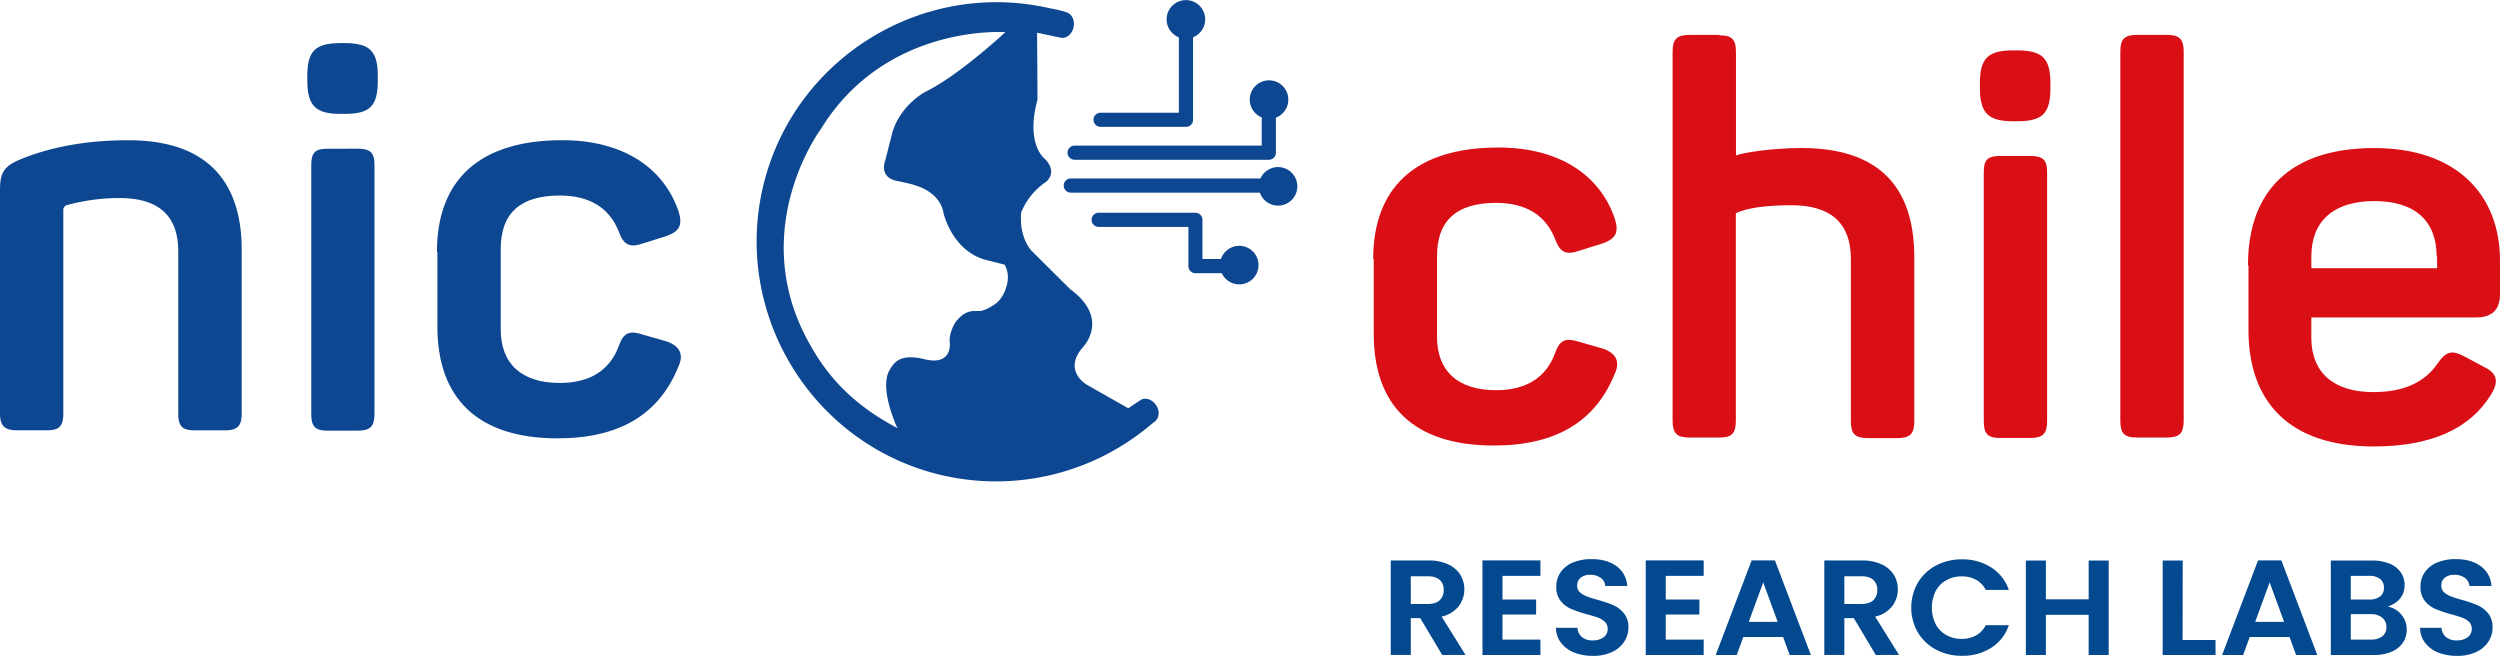<svg id="Capa_1" data-name="Capa 1" xmlns="http://www.w3.org/2000/svg" viewBox="0 0 1297 340.3"><defs><style>.cls-1{fill:#03498f;}.cls-2{fill:#da0e15;}.cls-3{fill:#0d4791;}</style></defs><title>NL_LOGO_C</title><path class="cls-1" d="M786.24,569.13,774.81,550h-4.9v19.09h-10.4v-49H779a23.75,23.75,0,0,1,10.25,2,14.5,14.5,0,0,1,6.35,5.4,14.56,14.56,0,0,1-.86,16.36,15.35,15.35,0,0,1-8.83,5.36l12.4,19.87Zm-16.33-26.46h8.68c2.82,0,4.93-.64,6.31-1.93a7,7,0,0,0,2.08-5.37,6.64,6.64,0,0,0-2.08-5.23c-1.38-1.24-3.49-1.86-6.31-1.86h-8.68Z" transform="translate(-38 -229.32)"/><path class="cls-1" d="M817.49,528.07v12.28h17.45v7.79H817.49v13h19.68v8H807.1V520.07h30.07v8Z" transform="translate(-38 -229.32)"/><path class="cls-1" d="M854.72,567.87a15.93,15.93,0,0,1-6.86-5.06,12.76,12.76,0,0,1-2.6-7.79h11.13a6.65,6.65,0,0,0,2.27,4.77,8.31,8.31,0,0,0,5.6,1.76A9,9,0,0,0,870,559.9a5.27,5.27,0,0,0,2.08-4.32,4.85,4.85,0,0,0-1.41-3.58,10.07,10.07,0,0,0-3.53-2.21Q865,549,861.29,548a64.35,64.35,0,0,1-8.2-2.77,14.24,14.24,0,0,1-5.42-4.14,11.35,11.35,0,0,1-2.26-7.4,12.71,12.71,0,0,1,2.3-7.59,14.48,14.48,0,0,1,6.46-5,24.8,24.8,0,0,1,9.5-1.71q8,0,13,3.68a13.45,13.45,0,0,1,5.53,10.28H870.8a5.54,5.54,0,0,0-2.27-4.17,8.86,8.86,0,0,0-5.6-1.65,7.54,7.54,0,0,0-4.87,1.47,5.21,5.21,0,0,0-1.82,4.28,4.31,4.31,0,0,0,1.38,3.27,10.59,10.59,0,0,0,3.41,2.1q2,.81,5.76,1.86a63.07,63.07,0,0,1,8.24,2.81,14.67,14.67,0,0,1,5.49,4.21,11.22,11.22,0,0,1,2.3,7.37,13.35,13.35,0,0,1-2.15,7.3,14.92,14.92,0,0,1-6.31,5.37,22.47,22.47,0,0,1-9.88,2A26.07,26.07,0,0,1,854.72,567.87Z" transform="translate(-38 -229.32)"/><path class="cls-1" d="M902.2,528.07v12.28h17.44v7.79H902.2v13h19.67v8H891.81V520.07h30.06v8Z" transform="translate(-38 -229.32)"/><path class="cls-1" d="M963.07,559.79H942.43L939,569.13H928.11l18.63-49.06h12.1l18.64,49.06h-11Zm-2.82-7.86-7.49-20.49-7.5,20.49Z" transform="translate(-38 -229.32)"/><path class="cls-1" d="M1011.18,569.13,999.75,550h-4.9v19.09H984.46v-49h19.44a23.75,23.75,0,0,1,10.25,2,14.41,14.41,0,0,1,6.34,5.4,14.53,14.53,0,0,1-.85,16.36,15.35,15.35,0,0,1-8.83,5.36l12.4,19.87Zm-16.33-26.46h8.68c2.82,0,4.93-.64,6.31-1.93a7,7,0,0,0,2.08-5.37,6.64,6.64,0,0,0-2.08-5.23c-1.38-1.24-3.49-1.86-6.31-1.86h-8.68Z" transform="translate(-38 -229.32)"/><path class="cls-1" d="M1033,531.61a24,24,0,0,1,9.43-8.91,28,28,0,0,1,13.4-3.19,27.46,27.46,0,0,1,15.22,4.21,22.19,22.19,0,0,1,9.13,11.65h-12a11.86,11.86,0,0,0-5-5.26,15.33,15.33,0,0,0-7.47-1.76,16.05,16.05,0,0,0-8,2,14,14,0,0,0-5.5,5.65,19.61,19.61,0,0,0,0,17.09,13.88,13.88,0,0,0,5.5,5.68,16,16,0,0,0,8,2,15.23,15.23,0,0,0,7.47-1.79,12.17,12.17,0,0,0,5-5.3h12a22.06,22.06,0,0,1-9.1,11.69,27.6,27.6,0,0,1-15.25,4.17,28,28,0,0,1-13.4-3.19,24.07,24.07,0,0,1-9.43-8.88,26,26,0,0,1,0-25.87Z" transform="translate(-38 -229.32)"/><path class="cls-1" d="M1132,520.14v49h-10.4V548.28h-22.19v20.85h-10.39v-49h10.39v20.14h22.19V520.14Z" transform="translate(-38 -229.32)"/><path class="cls-1" d="M1170.34,561.34h17.08v7.79H1160v-49h10.39Z" transform="translate(-38 -229.32)"/><path class="cls-1" d="M1225.8,559.79h-20.64l-3.41,9.34h-10.91l18.63-49.06h12.1l18.64,49.06h-11Zm-2.82-7.86-7.49-20.49-7.5,20.49Z" transform="translate(-38 -229.32)"/><path class="cls-1" d="M1283.78,548.14a11.7,11.7,0,0,1,2.83,7.72,12,12,0,0,1-2,6.92,13.49,13.49,0,0,1-5.9,4.67,22.79,22.79,0,0,1-9.13,1.68h-22.35v-49h21.38a23.24,23.24,0,0,1,9.1,1.61,12.81,12.81,0,0,1,5.79,4.49,11.33,11.33,0,0,1,2,6.53,10.76,10.76,0,0,1-2.42,7.16,13,13,0,0,1-6.42,4.07A11.77,11.77,0,0,1,1283.78,548.14Zm-26.2-7.79h9.5a9,9,0,0,0,5.71-1.58,5.41,5.41,0,0,0,2-4.53,5.52,5.52,0,0,0-2-4.56,8.93,8.93,0,0,0-5.71-1.61h-9.5Zm16.36,19.09a5.72,5.72,0,0,0,2.12-4.77,6,6,0,0,0-2.23-4.95,9.34,9.34,0,0,0-6-1.79h-10.24v13.2H1268A9.19,9.19,0,0,0,1273.94,559.44Z" transform="translate(-38 -229.32)"/><path class="cls-1" d="M1303,567.87a15.93,15.93,0,0,1-6.86-5.06,12.76,12.76,0,0,1-2.6-7.79h11.13a6.65,6.65,0,0,0,2.27,4.77,8.31,8.31,0,0,0,5.6,1.76,9,9,0,0,0,5.72-1.65,5.24,5.24,0,0,0,2.08-4.32A4.85,4.85,0,0,0,1319,552a10.07,10.07,0,0,0-3.53-2.21q-2.12-.79-5.83-1.79a64.35,64.35,0,0,1-8.2-2.77,14.24,14.24,0,0,1-5.42-4.14,11.35,11.35,0,0,1-2.26-7.4,12.71,12.71,0,0,1,2.3-7.59,14.48,14.48,0,0,1,6.46-5,24.76,24.76,0,0,1,9.5-1.71q8,0,13,3.68a13.45,13.45,0,0,1,5.53,10.28h-11.44a5.47,5.47,0,0,0-2.26-4.17,8.86,8.86,0,0,0-5.6-1.65,7.52,7.52,0,0,0-4.87,1.47,5.2,5.2,0,0,0-1.81,4.28,4.3,4.3,0,0,0,1.37,3.27,10.64,10.64,0,0,0,3.42,2.1q2,.81,5.75,1.86a63.07,63.07,0,0,1,8.24,2.81,14.67,14.67,0,0,1,5.49,4.21,11.22,11.22,0,0,1,2.3,7.37,13.27,13.27,0,0,1-2.15,7.3,14.92,14.92,0,0,1-6.31,5.37,22.49,22.49,0,0,1-9.87,2A26.08,26.08,0,0,1,1303,567.87Z" transform="translate(-38 -229.32)"/><path class="cls-2" d="M750.41,363.8c0-37,21.67-57.95,65-57.95,31.9,0,52.84,14.61,60.38,37,2.19,7.06.49,10.23-6.08,12.66l-12.42,3.9c-6.82,2.43-10,.73-12.42-5.84-4.87-12.67-15.34-19-30.68-19-20.69,0-30.67,9.26-30.67,27.76V404c0,17.77,10.71,27.75,30.67,27.75,15.59,0,26.06-6.57,30.68-19.48,2.44-6.81,5.6-7.79,12.42-5.6L870,410.31c6.57,2.43,8.52,6.81,5.84,12.66-10,25.07-30.68,37.49-62.81,37.49-41.88,0-62.33-20.94-62.33-57.95V363.8Z" transform="translate(-38 -229.32)"/><path class="cls-2" d="M930.1,247.66c6.57,0,8.52,2.19,8.52,8.77V310c3.17-1.46,19-3.89,33.84-3.89,39.2,0,58.68,19,58.68,56.73v85c0,6.57-2.19,8.77-8.76,8.77H1007c-6.58,0-8.77-2.2-8.77-8.77V363.56c0-18.26-10.22-27.76-30.68-27.76-13.87,0-23.37,1.46-29,4.14V447.56c0,6.57-2,8.76-8.52,8.76H914.52c-6.58,0-8.77-2.19-8.77-8.76V256.18c0-6.57,2.19-8.76,8.77-8.76H930.1Z" transform="translate(-38 -229.32)"/><path class="cls-2" d="M1084.46,255.45c13.15,0,17.29,4.14,17.29,17.05v2.43c0,13.15-3.9,17.29-17.29,17.29h-2c-12.66,0-17.28-3.9-17.28-17.29V272.5c0-12.66,3.89-17.05,17.28-17.05Zm6.82,54.79c6.57,0,8.77,1.94,8.77,8.52v129c0,6.57-2.2,8.77-8.77,8.77H1075.7c-6.58,0-8.52-2.2-8.52-8.77v-129c0-6.58,1.94-8.52,8.52-8.52Z" transform="translate(-38 -229.32)"/><path class="cls-2" d="M1170.9,447.56c0,6.57-2.19,8.76-8.77,8.76h-15.34c-6.81,0-8.76-2.19-8.76-8.76V256.18c0-6.57,2-8.76,8.76-8.76h15.34c6.58,0,8.77,2.19,8.77,8.76Z" transform="translate(-38 -229.32)"/><path class="cls-2" d="M1204.25,367c0-39.45,22.89-60.87,65.5-60.87,42.85,0,65.25,24.35,65.25,58.43v17.29c0,8.28-4.14,12.17-12.66,12.17h-85.22v10.47c0,18.26,11.69,28.25,32.14,28.25,15.83,0,26.78-5.12,33.36-14.86,4.62-6.57,7.55-7.06,14.36-3.41l10,5.36c6.57,3.17,7.54,7.55,3.4,14.12-10.95,18-31.4,27-60.87,27-44.06,0-65-23.37-65-60.38V367Zm97.88-4.63c0-18.26-11-28.73-32.38-28.73-21.18,0-32.63,10.47-32.63,28.73v6.09h65.25v-6.09Z" transform="translate(-38 -229.32)"/><path class="cls-3" d="M104.71,302.08c39.45,0,58.68,20.21,58.68,56.73v85c0,6.58-2.19,8.77-8.76,8.77H139c-6.57,0-8.52-2.19-8.52-8.77v-84c0-18.5-10-27.75-30.68-27.75a103.35,103.35,0,0,0-27,3.65,2.67,2.67,0,0,0-1.95,2.92V443.78c0,6.58-2,8.77-8.52,8.77H46.77c-6.34,0-8.77-2.19-8.77-8.77V327.89c0-9,2-12.42,11-16.07,16.31-6.57,34.57-9.74,55.75-9.74" transform="translate(-38 -229.32)"/><path class="cls-3" d="M216.71,251.68c13.15,0,17.29,4.14,17.29,17v2.44c0,13.15-3.9,17.29-17.29,17.29h-2c-12.66,0-17.28-3.9-17.28-17.29v-2.44c0-12.66,3.89-17,17.28-17Zm6.82,54.78c6.57,0,8.76,2,8.76,8.52V444c0,6.57-2.19,8.76-8.76,8.76H208c-6.58,0-8.52-2.19-8.52-8.76V315c0-6.57,1.94-8.52,8.52-8.52Z" transform="translate(-38 -229.32)"/><path class="cls-3" d="M264.68,360c0-37,21.67-57.95,65-57.95,31.89,0,52.83,14.61,60.38,37,2.19,7.06.48,10.22-6.09,12.66l-12.42,3.9c-6.81,2.43-10,.73-12.41-5.85-4.87-12.66-15.34-19-30.68-19-20.7,0-30.68,9.25-30.68,27.76V400.2C297.79,418,308.5,428,328.47,428c15.58,0,26-6.58,30.68-19.48,2.43-6.82,5.6-7.79,12.41-5.6l12.66,3.65c6.58,2.44,8.53,6.82,5.85,12.66-10,25.08-30.68,37.5-62.82,37.5-41.63,0-62.33-20.94-62.33-57.95V360Z" transform="translate(-38 -229.32)"/><path class="cls-3" d="M696.38,291a10,10,0,1,1,10-10A10,10,0,0,1,696.38,291Z" transform="translate(-38 -229.32)"/><path class="cls-3" d="M701.06,336a10,10,0,1,1,10-10A10,10,0,0,1,701.06,336Z" transform="translate(-38 -229.32)"/><path class="cls-3" d="M653.3,295.15H609a3.68,3.68,0,1,1,0-7.36h40.6V248.7a3.68,3.68,0,0,1,7.36,0v42.77A3.68,3.68,0,0,1,653.3,295.15Z" transform="translate(-38 -229.32)"/><path class="cls-3" d="M696.26,312.21H595.52a3.68,3.68,0,1,1,0-7.36h97.06V291.08a3.68,3.68,0,0,1,7.36,0v17.45A3.68,3.68,0,0,1,696.26,312.21Z" transform="translate(-38 -229.32)"/><path class="cls-3" d="M693.54,329.27h-100a3.68,3.68,0,1,1,0-7.36h100a3.68,3.68,0,1,1,0,7.36Z" transform="translate(-38 -229.32)"/><path class="cls-3" d="M673.22,371.07h-15a3.68,3.68,0,0,1-3.68-3.68V347.05H608a3.68,3.68,0,1,1,0-7.36h50.16a3.68,3.68,0,0,1,3.68,3.68V363.7h11.36a3.69,3.69,0,0,1,0,7.37Z" transform="translate(-38 -229.32)"/><path class="cls-3" d="M653.25,249.37a10,10,0,1,1,10-10A10,10,0,0,1,653.25,249.37Z" transform="translate(-38 -229.32)"/><path class="cls-3" d="M680.92,376.85a10,10,0,1,1,10-10A10,10,0,0,1,680.92,376.85Z" transform="translate(-38 -229.32)"/><path class="cls-3" d="M637.14,448c-.63.51-1.27,1-1.92,1.49a124.36,124.36,0,0,1-110.08,26c-66.47-16.39-107.34-84-91-150.48,16.23-65.85,82.76-106.58,148.63-91.37a58.71,58.71,0,0,1,8.42,2c2.78.87,4.55,4.07,3.79,7.71s-3.73,6.14-6.58,5.54l-12.37-2.6c.22,26.27.21,34.77.21,34.77-6.36,23.4,3.87,30.71,3.87,30.71,6.89,7.13.59,11.89.59,11.89a34.83,34.83,0,0,0-12.9,15.84c-1.21,13.32,5.35,19.88,5.35,19.88l20.1,20c20.7,15.13,6.85,29.74,6.85,29.74-11.16,12.35,1.66,19.74,1.66,19.74l21.56,12.26,6.37-4.23c2.43-1.61,6.08-.42,8.12,2.65S639.39,446.16,637.14,448ZM503.6,451.43s-9.7-20.34-4.15-30c2.32-4,5.38-8.91,18.35-5.72,11.71,2.89,13.36-4.57,12.92-8.83-.42-4,1.93-9.21,3.63-11.22,5-5.94,8.9-4.89,12-5,3-.12,7.55-3.34,7.55-3.34,4.43-2.86,6-8.6,6-8.6,2.6-7.58-.78-12.13-.78-12.13l-9.49-2.39c-17.71-4.59-22.13-24.33-22.13-24.33-1.91-11.23-14.48-14.3-14.48-14.3s-.27-.44-9.83-2.42-5.9-10.7-5.9-10.7l3.83-15c4.58-14.06,16.87-20.44,16.87-20.44C535.5,268.49,559.57,246,559.57,246s-61.91-4.56-95.6,50.11c0,0-38.46,51.35-7,109.71C464.72,420.17,476.57,437.24,503.6,451.43Z" transform="translate(-38 -229.32)"/></svg>